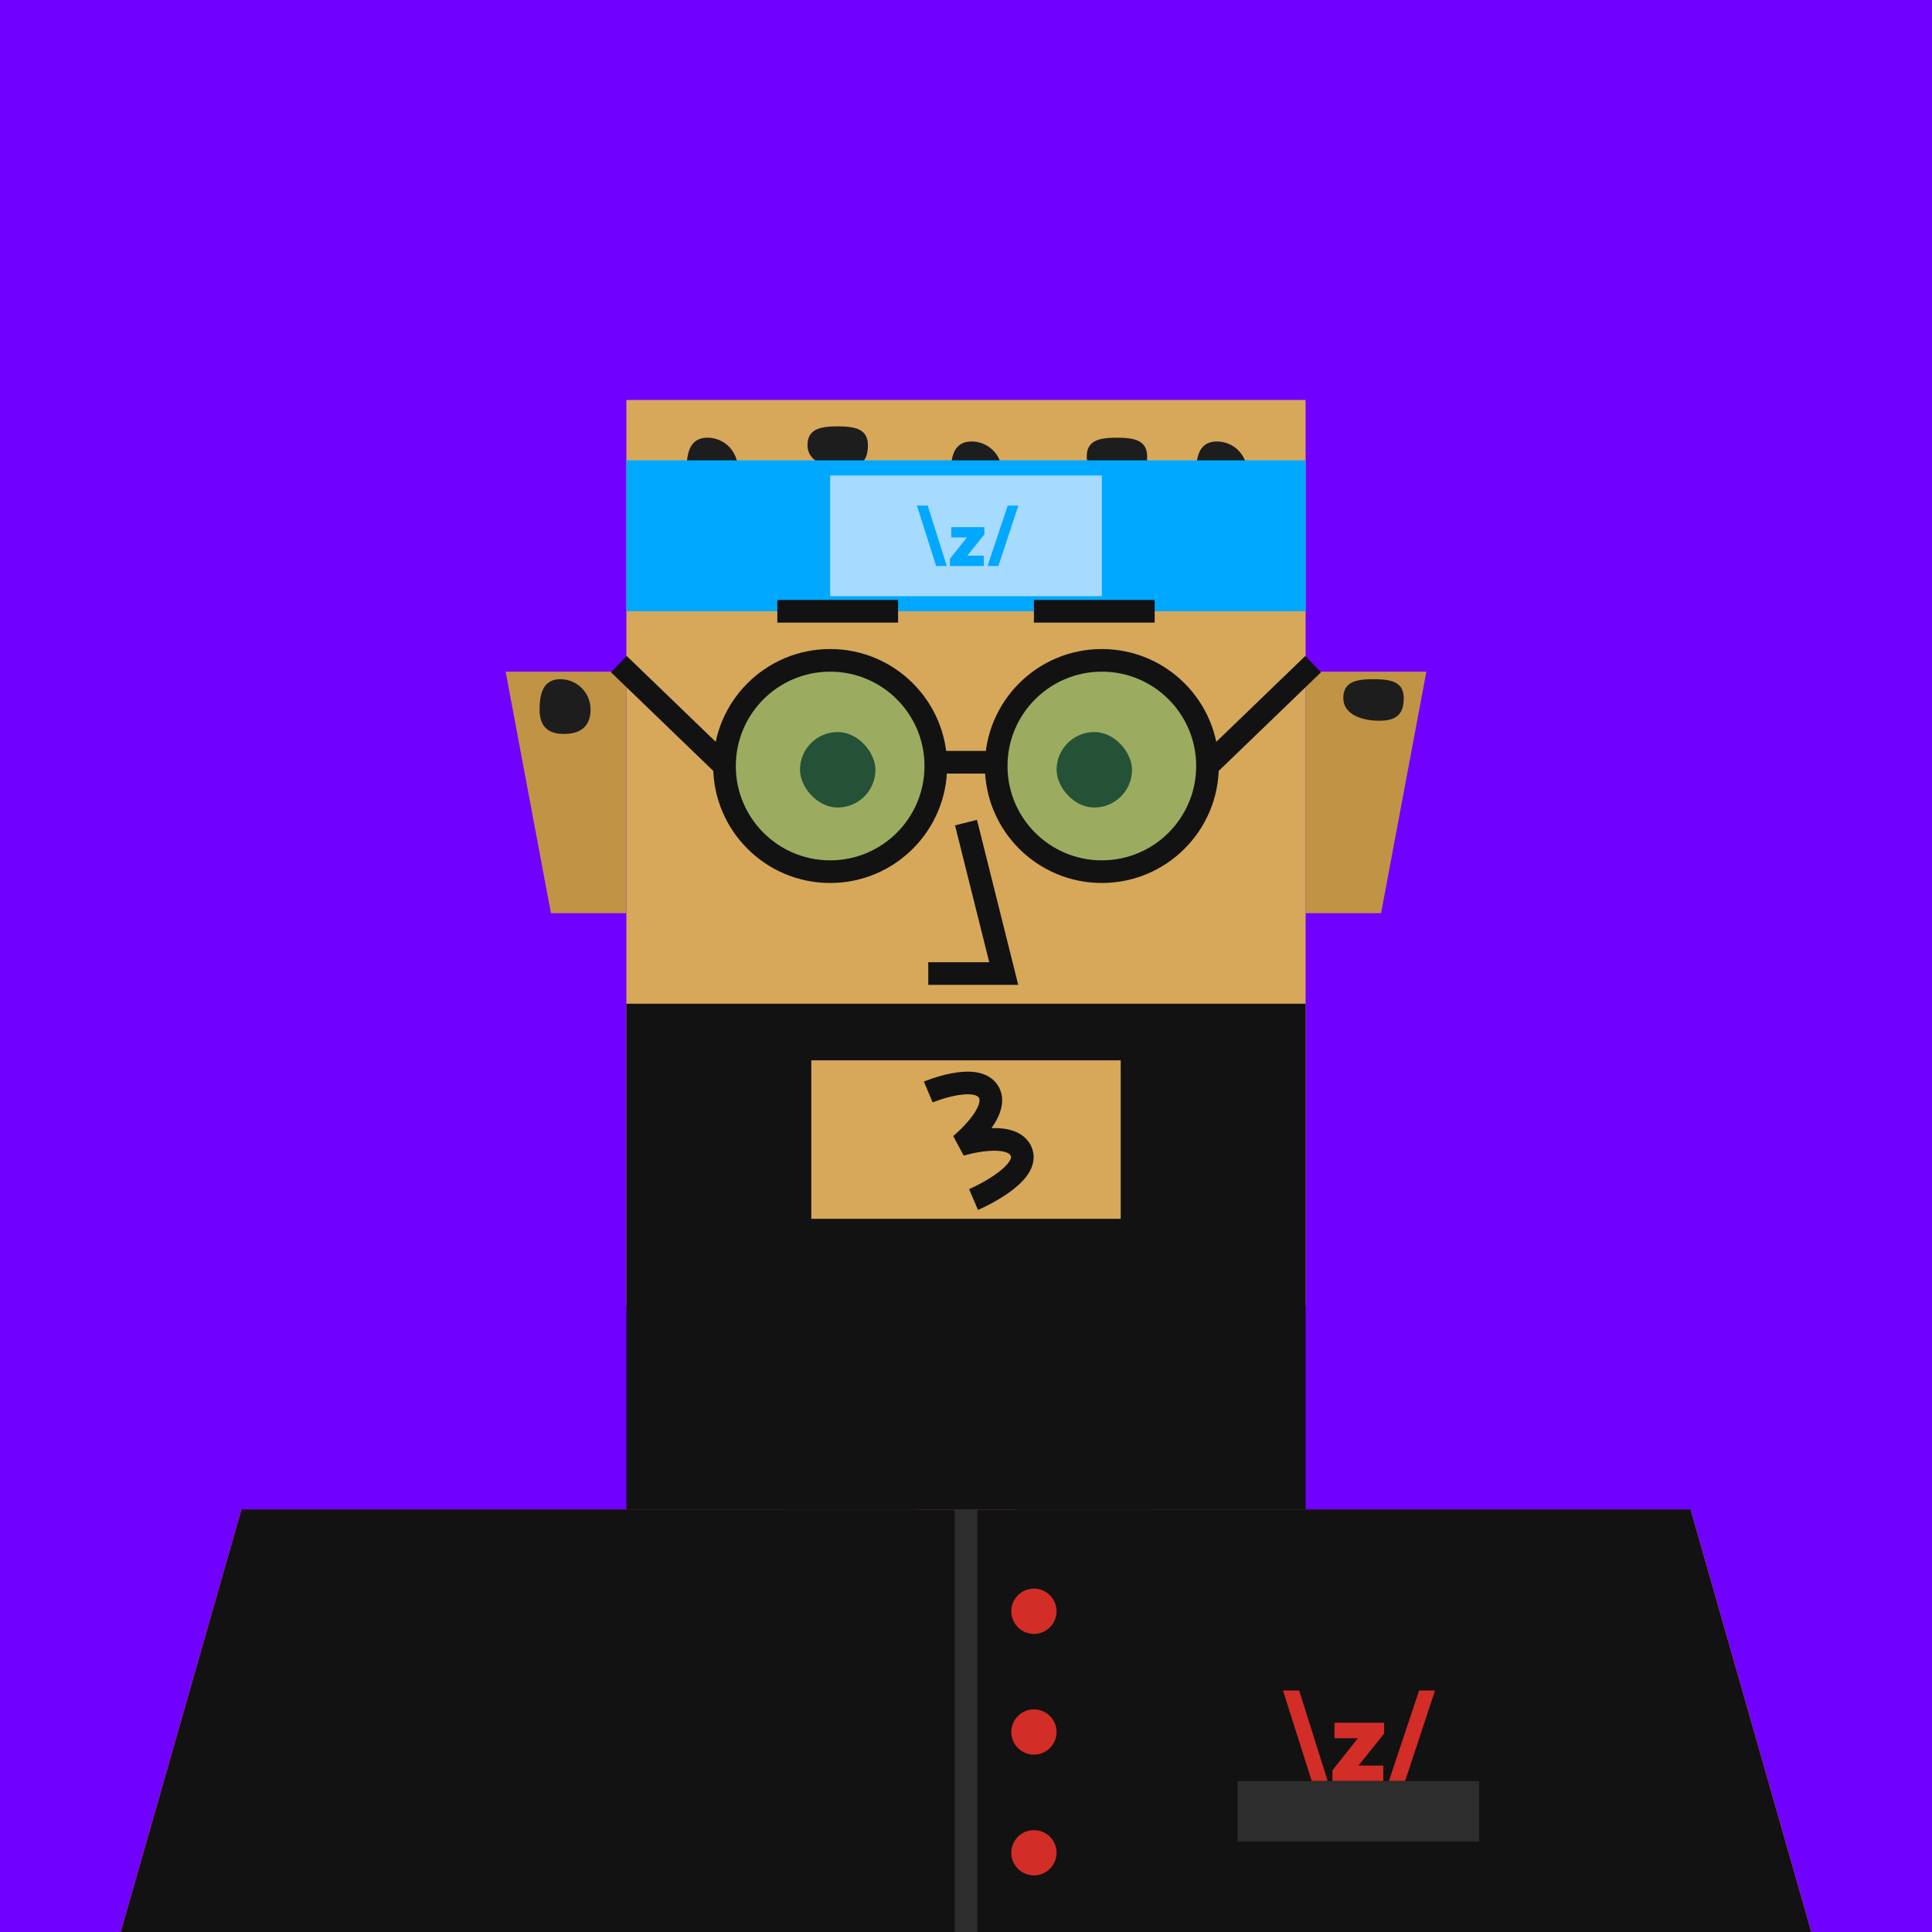 <svg xmlns="http://www.w3.org/2000/svg" width="512" height="512" fill="none"><rect width="512" height="512" fill="#7000FF "/><g skin='2'><path fill="#C19344" d="M134 178h32v64h-20l-12-64ZM378 178h-32v64h20l12-64ZM207 346h98v54h-98z"/><path fill="#D7A859" d="M64 400h384l32 112H32l32-112Z"/><path fill="#F5C676" d="M136 456h240v56H136z"/><path fill="#D7A859" d="M166 106h180v240H166z"/><path fill="#1D1D1D" d="M66.5 495.5c0 4.418-4.582 8.5-9 8.5s-8.5-5.082-8.5-9.5 1.582-7.5 6-7.5 11.5 4.082 11.5 8.5ZM444 495.5c0 4.418 4.582 8.5 9 8.5s8.5-5.082 8.5-9.5-1.582-7.5-6-7.5-11.5 4.082-11.5 8.5ZM140.5 431.5c0 4.418-4.582 8.5-9 8.5s-8.5-5.082-8.5-9.5 1.582-7.5 6-7.5 11.5 4.082 11.5 8.5ZM262.5 418.5c0 4.418-4.582 8.5-9 8.5s-8.5-5.082-8.5-9.5 1.582-7.5 6-7.5 11.5 4.082 11.5 8.5ZM230.5 384.5c0 4.418-4.582 8.5-9 8.5s-8.5-5.082-8.5-9.5 1.582-7.5 6-7.5 11.5 4.082 11.5 8.5ZM370 431.5c0 4.418 4.582 8.5 9 8.5s8.5-5.082 8.5-9.5-1.582-7.5-6-7.5-11.5 4.082-11.5 8.5ZM119.5 495c0 4.418-2.582 6.5-7 6.5s-6.5-2.082-6.5-6.5 1.082-8 5.5-8a8 8 0 0 1 8 8ZM221.5 441c0 4.418-2.582 6.5-7 6.5s-6.5-2.082-6.5-6.5 1.082-8 5.5-8a8 8 0 0 1 8 8ZM298.5 361c0 4.418-2.582 6.5-7 6.5s-6.5-2.082-6.5-6.5 1.082-8 5.5-8a8 8 0 0 1 8 8ZM391 495c0 4.418 2.582 6.5 7 6.5s6.5-2.082 6.5-6.5-1.082-8-5.5-8a8 8 0 0 0-8 8ZM195.5 416c0 4.418-2.582 6.5-7 6.5s-6.5-2.082-6.5-6.5 1.082-8 5.5-8a8 8 0 0 1 8 8ZM253.5 372c0 4.418-2.582 6.5-7 6.5s-6.5-2.082-6.5-6.5 1.082-8 5.5-8a8 8 0 0 1 8 8ZM195.5 124c0 4.418-2.582 6.5-7 6.5s-6.5-2.082-6.5-6.5 1.082-8 5.5-8a8 8 0 0 1 8 8ZM187.5 288c0 4.418-2.582 6.5-7 6.5s-6.5-2.082-6.5-6.5 1.082-8 5.5-8a8 8 0 0 1 8 8ZM325.5 310.5c0 4.418-4.582 8.5-9 8.5s-8.5-5.082-8.5-9.5 1.582-7.5 6-7.5 11.5 4.082 11.5 8.5ZM265.5 125c0 4.418-2.582 6.5-7 6.5s-6.5-2.082-6.5-6.5 1.082-8 5.5-8a8 8 0 0 1 8 8ZM156.5 188c0 4.418-2.582 6.5-7 6.5s-6.5-2.082-6.5-6.5 1.082-8 5.5-8a8 8 0 0 1 8 8ZM342.5 146c0 4.418-2.582 6.5-7 6.5s-6.5-2.082-6.5-6.5 1.082-8 5.5-8a8 8 0 0 1 8 8ZM338.5 276c0 4.418-2.582 6.5-7 6.5s-6.5-2.082-6.5-6.5 1.082-8 5.5-8a8 8 0 0 1 8 8ZM330.5 125c0 4.418-2.582 6.5-7 6.5s-6.5-2.082-6.5-6.5 1.082-8 5.5-8a8 8 0 0 1 8 8ZM331 415c0 4.418 2.582 6.5 7 6.5s6.5-2.082 6.5-6.5-1.082-8-5.5-8a8 8 0 0 0-8 8ZM79.5 439c0 4.418-2.582 6.5-7 6.5S66 443.418 66 439s1.082-8 5.5-8a8 8 0 0 1 8 8ZM431 439c0 4.418 2.582 6.5 7 6.5s6.5-2.082 6.5-6.5-1.082-8-5.5-8a8 8 0 0 0-8 8ZM89 480c0 4.418-2.082 6-6.5 6s-9.5-1.582-9.5-6 3.582-5 8-5 8 .582 8 5ZM421.5 480c0 4.418 2.082 6 6.5 6s9.5-1.582 9.5-6-3.582-5-8-5-8 .582-8 5ZM174 443c0 4.418-2.082 6-6.5 6s-9.5-1.582-9.5-6 3.582-5 8-5 8 .582 8 5ZM315 429c0 4.418-2.082 6-6.5 6s-9.5-1.582-9.5-6 3.582-5 8-5 8 .582 8 5ZM230 358c0 4.418-2.082 6-6.5 6s-9.5-1.582-9.5-6 3.582-5 8-5 8 .582 8 5ZM230 118c0 4.418-2.082 6-6.5 6s-9.5-1.582-9.5-6 3.582-5 8-5 8 .582 8 5ZM188 146c0 4.418-2.082 6-6.5 6s-9.5-1.582-9.5-6 3.582-5 8-5 8 .582 8 5ZM372 185c0 4.418-2.082 6-6.5 6s-9.5-1.582-9.5-6 3.582-5 8-5 8 .582 8 5ZM340 332c0 4.418-2.082 6-6.5 6s-9.5-1.582-9.5-6 3.582-5 8-5 8 .582 8 5ZM304 121c0 4.418-2.082 6-6.5 6s-9.5-1.582-9.5-6 3.582-5 8-5 8 .582 8 5ZM336.5 443c0 4.418 2.082 6 6.5 6s9.5-1.582 9.5-6-3.582-5-8-5-8 .582-8 5ZM105 415c0 4.418-2.082 6-6.5 6s-9.5-1.582-9.5-6 3.582-5 8-5 8 .582 8 5ZM405.5 415c0 4.418 2.082 6 6.5 6s9.5-1.582 9.5-6-3.582-5-8-5-8 .582-8 5ZM115.5 456.5c0 4.418-2.582 9-7 9s-11.5-4.582-11.5-9 4.082-10.5 8.5-10.5 10 6.082 10 10.5ZM200.5 327.5c0 4.418-2.582 9-7 9s-11.5-4.582-11.5-9 4.082-10.5 8.5-10.5 10 6.082 10 10.5ZM298.5 386.5c0 4.418-2.582 9-7 9s-11.5-4.582-11.5-9 4.082-10.5 8.5-10.5 10 6.082 10 10.5ZM395 456.5c0 4.418 2.582 9 7 9s11.5-4.582 11.5-9-4.082-10.5-8.5-10.5-10 6.082-10 10.5Z"/></g><g hair='67'><path fill="#00A8FF" d="M166 122h180v40H166z"/><path fill="#A7DAFF" d="M220 126h72v32h-72z"/><path fill="#00A8FF" d="m243 134 5.086 16h2.819l-5.044-16H243Zm24.052 0-5.34 16h2.861l5.298-16h-2.819Zm-14.95 8.434h4.133l-4.493 5.659V150h8.985v-2.734h-4.382l4.531-5.658v-1.907h-8.774v2.733Z"/></g><g dress='61'><path fill="#F15824" d="M64 400h384l32 112H32l32-112Z"/><path fill="#121212" d="M207 372h36v28h-36zM269 372h36v28h-36zM64 400h384l32 112H32l32-112Z"/><path fill="#D22D27" d="m340 448 7.629 24h4.228l-7.565-24H340Zm36.078 0-8.01 24h4.292l7.947-24h-4.229Zm-22.425 12.652h6.2l-6.74 8.487V472h13.478v-4.101h-6.573l6.796-8.487v-2.861h-13.161v4.101Z"/><path stroke="#2D2D2D" stroke-width="6" d="M256 400v112"/><circle cx="274" cy="427" r="6" fill="#D22D27"/><circle cx="274" cy="459" r="6" fill="#D22D27"/><circle cx="274" cy="491" r="6" fill="#D22D27"/><path fill="#2D2D2D" d="M328 472h64v16h-64z"/></g><g beard='6'><rect x="207" y="346" width="98" height="54" fill="#E24713"/><path fill-rule="evenodd" clip-rule="evenodd" d="M346 266H166V400H256.5H346V266ZM297 281H215V323H297V281Z" fill="#121212"/></g><g face='9'><path d="M246 289.391C246 289.391 258.823 284.011 262 289.391C265.153 294.732 254.5 303.391 254.5 303.391C254.5 303.391 267.632 299.309 270.5 304.891C273.719 311.156 258 317.891 258 317.891" stroke="#121212" stroke-width="6"/><rect width="20" height="20" x="212" y="194" fill="#121212" rx="10"><animate attributeName="rx" begin="1s" dur="2s" keyTimes="0;0.25;0.3;0.35;1" repeatCount="indefinite" values="10;10;1;10;10"/><animate attributeName="height" begin="1s" dur="2s" keyTimes="0;0.25;0.3;0.35;1" repeatCount="indefinite" values="20;20;2;20;20"/><animate attributeName="y" begin="1s" dur="2s" keyTimes="0;0.25;0.3;0.35;1" repeatCount="indefinite" values="194;194;203;194;194"/></rect><rect width="20" height="20" x="280" y="194" fill="#121212" rx="10"><animate attributeName="rx" begin="1s" dur="2s" keyTimes="0;0.25;0.3;0.35;1" repeatCount="indefinite" values="10;10;1;10;10"/><animate attributeName="height" begin="1s" dur="2s" keyTimes="0;0.25;0.3;0.35;1" repeatCount="indefinite" values="20;20;2;20;20"/><animate attributeName="y" begin="1s" dur="2s" keyTimes="0;0.25;0.3;0.35;1" repeatCount="indefinite" values="194;194;203;194;194"/></rect><path d="M206 162H238" stroke="#121212" stroke-width="6"/><path d="M274 162H306" stroke="#121212" stroke-width="6"/><path d="M256 218L266 258H246" stroke="#121212" stroke-width="6"/></g><g glass='20'><path fill="#42B16C" fill-opacity=".4" d="M192 203c0-15.464 12.536-28 28-28s28 12.536 28 28-12.536 28-28 28-28-12.536-28-28Z"/><path stroke="#121212" stroke-width="6" d="M192 203c0 15.464 12.536 28 28 28s28-12.536 28-28-12.536-28-28-28-28 12.536-28 28Zm0 0-28-27M248 202h16"/><path fill="#42B16C" fill-opacity=".4" d="M264 203c0-15.464 12.536-28 28-28s28 12.536 28 28-12.536 28-28 28-28-12.536-28-28Z"/><path stroke="#121212" stroke-width="6" d="M320 203c0-15.464-12.536-28-28-28s-28 12.536-28 28 12.536 28 28 28 28-12.536 28-28Zm0 0 28-27"/></g></svg>